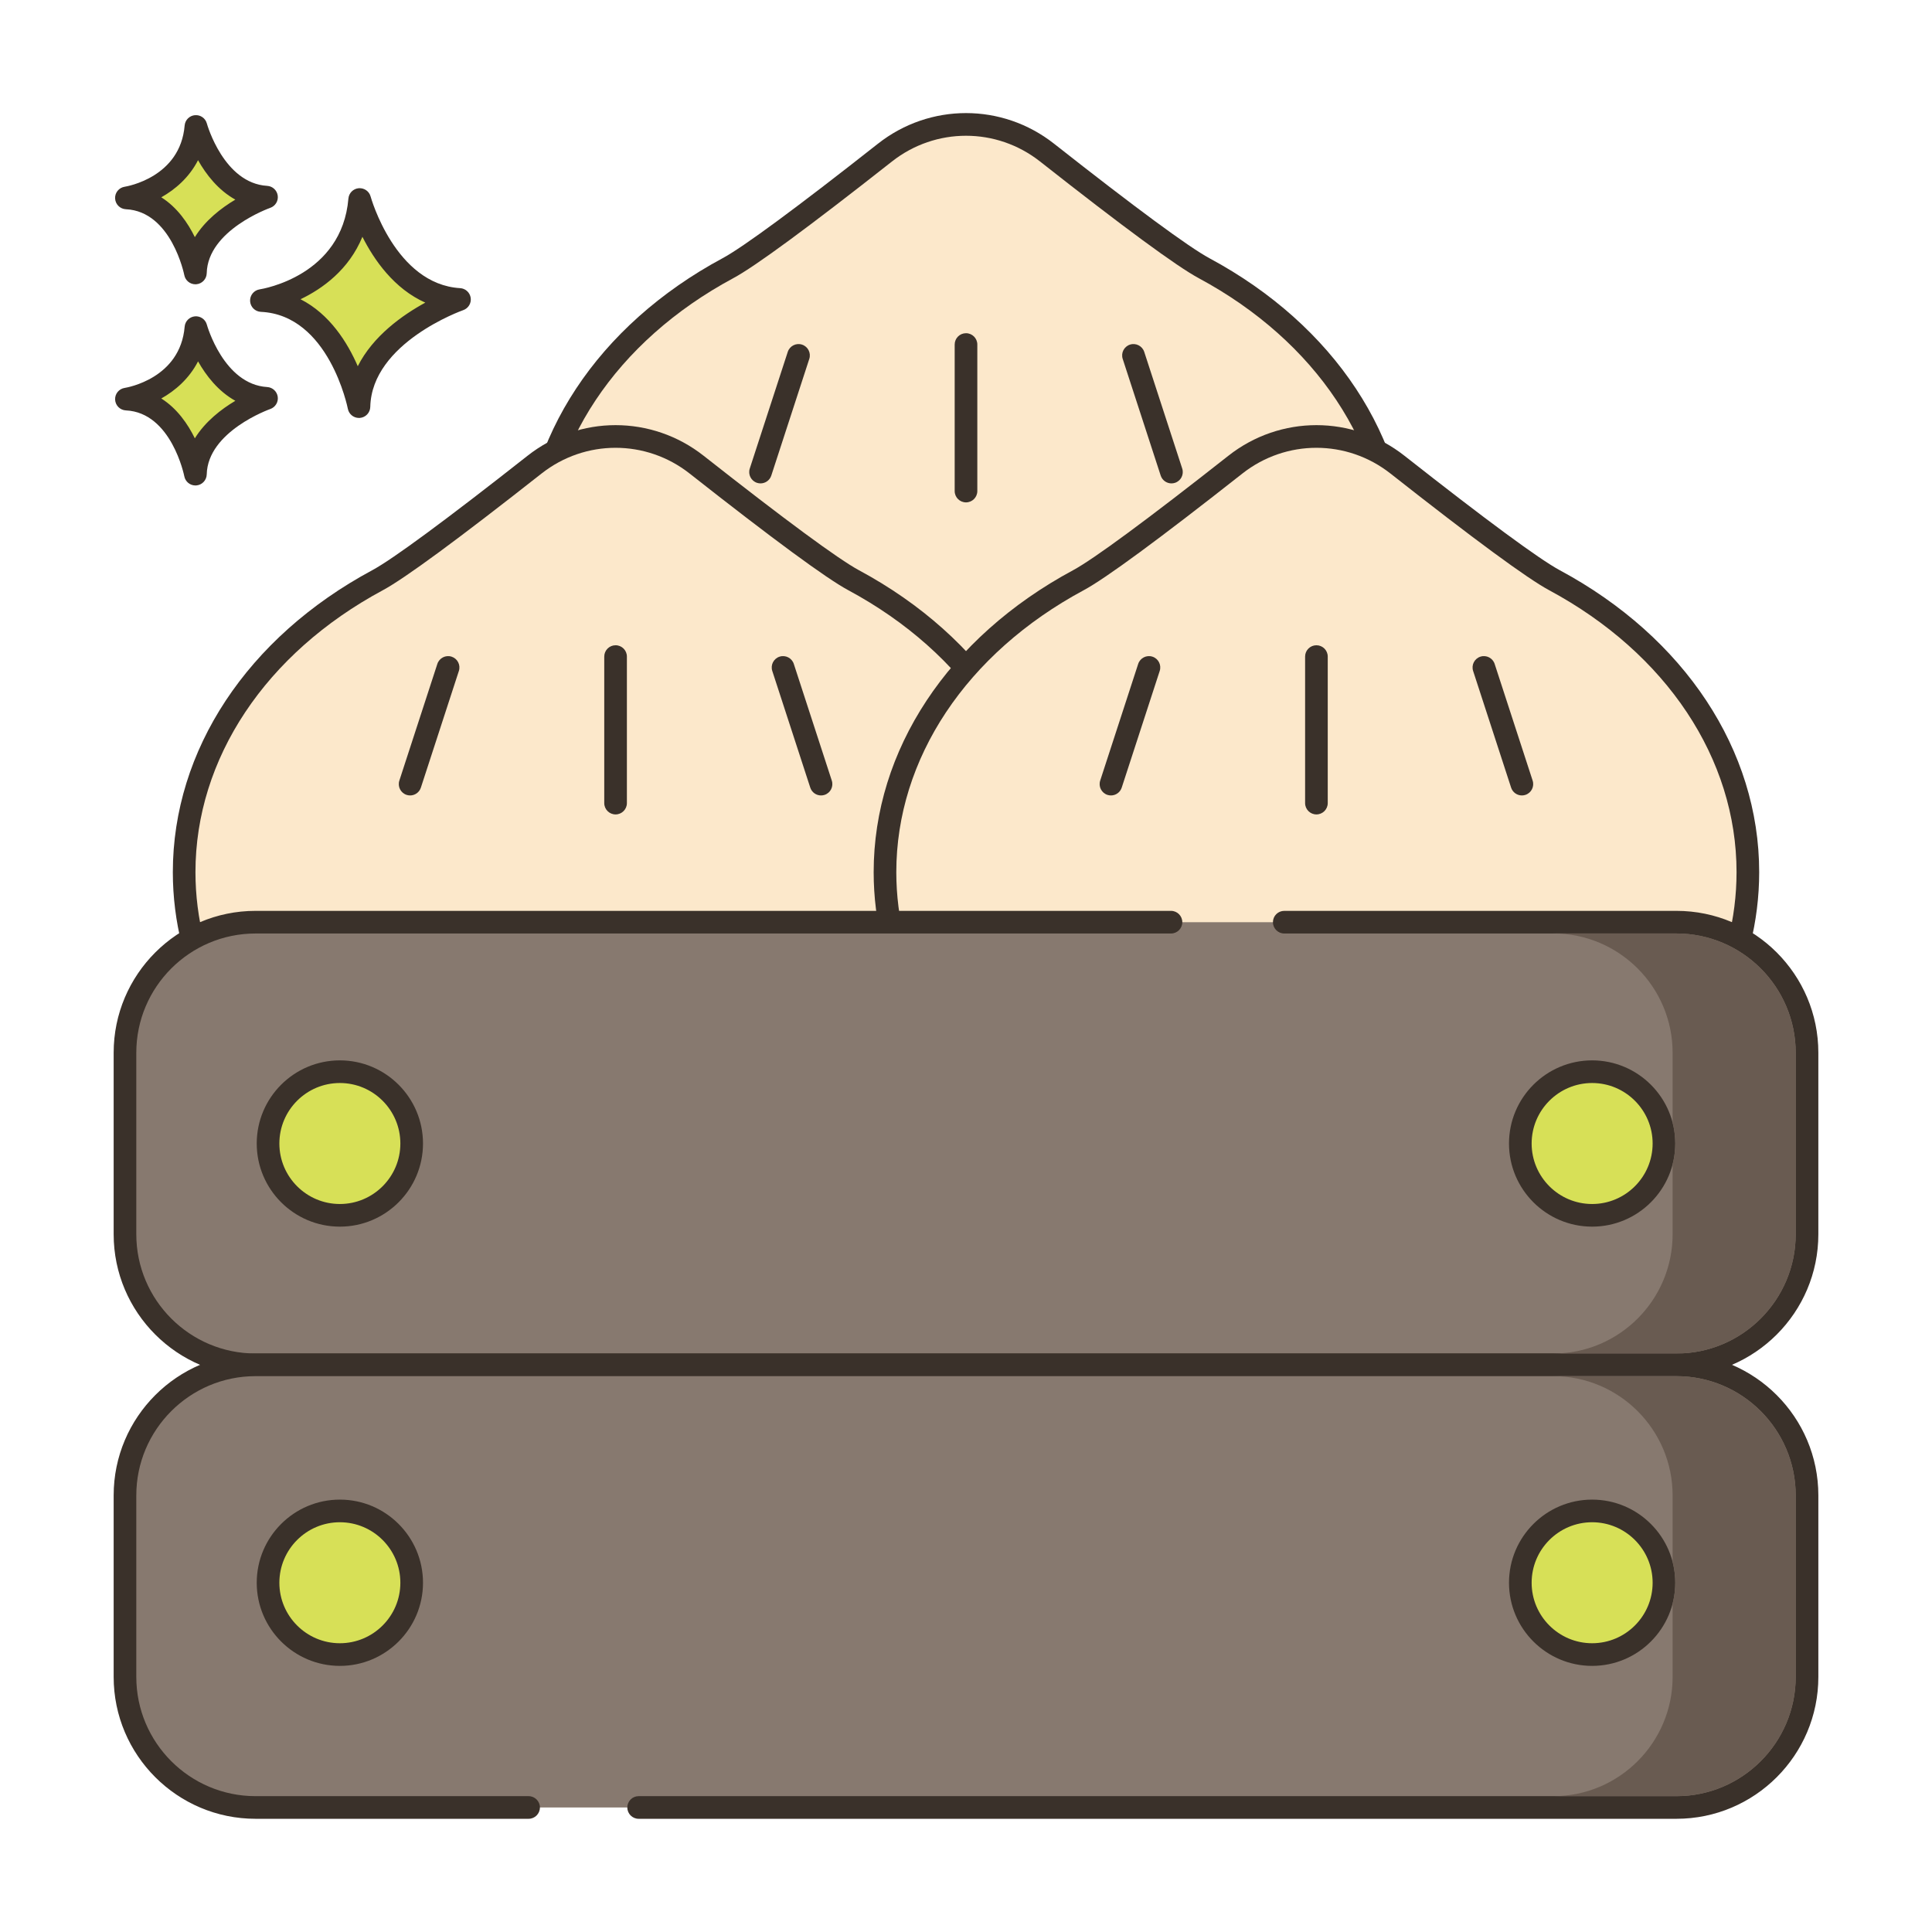 <svg id="Layer_1" enable-background="new 0 0 256 256" height="512" viewBox="0 0 256 256" width="512" xmlns="http://www.w3.org/2000/svg"><g><g><g><path d="m159.541 35.535c-3.5-1.882-13.103-9.252-20.801-15.313-6.302-4.962-15.178-4.962-21.48 0-7.699 6.061-17.302 13.432-20.801 15.313-15.442 8.302-25.627 22.523-25.627 38.679 0 25.616 25.595 46.382 57.168 46.382s57.168-20.766 57.168-46.382c0-16.156-10.184-30.377-25.627-38.679z" fill="#fce8cb"/></g></g><g><g><path d="m160.251 34.213c-2.714-1.459-9.832-6.705-20.583-15.171-6.87-5.41-16.466-5.41-23.335 0-10.753 8.467-17.871 13.713-20.584 15.171-16.541 8.893-26.417 23.847-26.417 40 0 26.402 26.318 47.882 58.669 47.882s58.669-21.479 58.669-47.882c-.001-16.153-9.877-31.106-26.419-40zm-32.251 84.883c-30.696 0-55.669-20.134-55.669-44.882 0-15.031 9.285-28.997 24.838-37.358 2.904-1.561 9.976-6.761 21.019-15.456 2.889-2.274 6.351-3.412 9.812-3.412 3.462 0 6.923 1.137 9.813 3.412 11.042 8.694 18.113 13.894 21.018 15.456 15.553 8.361 24.838 22.327 24.838 37.358 0 24.748-24.973 44.882-55.669 44.882z" fill="#3a312a"/></g></g><g><g><path d="m128 44.152c-.829 0-1.5.671-1.5 1.5v19.416c0 .829.671 1.5 1.5 1.5s1.5-.671 1.5-1.5v-19.416c0-.828-.671-1.5-1.5-1.5z" fill="#3a312a"/></g></g><g><g><path d="m106.273 45.664c-.786-.255-1.634.174-1.891.962l-5.034 15.461c-.256.788.174 1.634.962 1.891.154.05.311.074.465.074.632 0 1.22-.403 1.426-1.036l5.034-15.461c.257-.788-.174-1.635-.962-1.891z" fill="#3a312a"/></g></g><g><g><path d="m156.651 62.087-5.034-15.461c-.256-.788-1.106-1.219-1.891-.962-.788.256-1.218 1.103-.962 1.891l5.034 15.461c.206.633.794 1.036 1.426 1.036.154 0 .311-.024.465-.074.788-.257 1.218-1.103.962-1.891z" fill="#3a312a"/></g></g><g><g><path d="m113.109 76.882c-3.5-1.881-13.103-9.252-20.801-15.313-6.302-4.962-15.178-4.962-21.48 0-7.698 6.061-17.301 13.432-20.801 15.313-15.443 8.302-25.627 22.523-25.627 38.679 0 25.616 25.595 46.382 57.168 46.382s57.168-20.766 57.168-46.382c0-16.156-10.185-30.377-25.627-38.679z" fill="#fce8cb"/></g></g><g><g><path d="m113.819 75.561c-2.712-1.458-9.83-6.704-20.583-15.17-6.87-5.41-16.466-5.41-23.335 0-10.755 8.467-17.873 13.713-20.584 15.17-16.541 8.893-26.416 23.847-26.416 40.001 0 26.402 26.318 47.882 58.668 47.882s58.668-21.48 58.668-47.882c-.001-16.154-9.877-31.108-26.418-40.001zm-32.252 84.882c-30.695 0-55.668-20.134-55.668-44.882 0-15.031 9.285-28.997 24.837-37.358 2.902-1.561 9.974-6.76 21.019-15.456 2.889-2.274 6.351-3.412 9.812-3.412 3.462 0 6.924 1.137 9.813 3.412 11.043 8.694 18.115 13.895 21.018 15.456 15.553 8.361 24.838 22.327 24.838 37.358 0 24.749-24.973 44.882-55.669 44.882z" fill="#3a312a"/></g></g><g><g><path d="m81.567 85.5c-.829 0-1.5.671-1.5 1.5v19.415c0 .829.671 1.5 1.5 1.5s1.5-.671 1.5-1.5v-19.415c0-.829-.671-1.5-1.5-1.5z" fill="#3a312a"/></g></g><g><g><path d="m59.841 87.012c-.785-.256-1.634.174-1.891.962l-5.034 15.461c-.256.788.174 1.634.962 1.891.154.05.311.074.465.074.632 0 1.22-.403 1.426-1.036l5.034-15.461c.256-.788-.175-1.635-.962-1.891z" fill="#3a312a"/></g></g><g><g><path d="m110.218 103.435-5.034-15.461c-.256-.789-1.105-1.22-1.891-.962-.788.256-1.218 1.103-.962 1.891l5.034 15.461c.206.633.794 1.036 1.426 1.036.154 0 .311-.024.465-.074.788-.257 1.219-1.104.962-1.891z" fill="#3a312a"/></g></g><g><g><path d="m205.974 76.882c-3.5-1.881-13.103-9.252-20.801-15.313-6.302-4.962-15.178-4.962-21.48 0-7.699 6.061-17.301 13.432-20.801 15.313-15.442 8.302-25.627 22.523-25.627 38.679 0 25.616 25.595 46.382 57.168 46.382s57.168-20.766 57.168-46.382c0-16.156-10.185-30.377-25.627-38.679z" fill="#fce8cb"/></g></g><g><g><path d="m206.684 75.561c-2.711-1.457-9.829-6.703-20.584-15.17-6.87-5.41-16.466-5.409-23.335 0-10.753 8.467-17.871 13.712-20.583 15.17-16.542 8.893-26.417 23.847-26.417 40.001 0 26.402 26.318 47.882 58.668 47.882s58.668-21.48 58.668-47.882c0-16.154-9.876-31.108-26.417-40.001zm-32.251 84.882c-30.696 0-55.668-20.134-55.668-44.882 0-15.031 9.285-28.997 24.838-37.358 2.903-1.561 9.975-6.761 21.018-15.456 2.889-2.274 6.351-3.412 9.813-3.412 3.461 0 6.923 1.137 9.812 3.412 11.044 8.695 18.116 13.895 21.019 15.456 15.552 8.361 24.837 22.327 24.837 37.358-.001 24.749-24.974 44.882-55.669 44.882z" fill="#3a312a"/></g></g><g><g><path d="m174.433 85.5c-.829 0-1.5.671-1.5 1.5v19.415c0 .829.671 1.5 1.5 1.5s1.5-.671 1.5-1.5v-19.415c0-.829-.672-1.5-1.5-1.5z" fill="#3a312a"/></g></g><g><g><path d="m152.706 87.012c-.784-.256-1.634.174-1.891.962l-5.034 15.461c-.256.788.174 1.634.962 1.891.154.05.311.074.465.074.632 0 1.22-.403 1.426-1.036l5.034-15.461c.256-.788-.174-1.635-.962-1.891z" fill="#3a312a"/></g></g><g><g><path d="m203.083 103.435-5.034-15.461c-.257-.789-1.105-1.22-1.891-.962-.788.256-1.218 1.103-.962 1.891l5.034 15.461c.206.633.794 1.036 1.426 1.036.154 0 .311-.024.465-.074.788-.257 1.219-1.104.962-1.891z" fill="#3a312a"/></g></g><g><g><path d="m47.661 26.433c-.974 11.564-13.024 13.39-13.024 13.39 10.347.487 12.925 14.059 12.925 14.059.221-9.677 13.321-14.202 13.321-14.202-9.814-.588-13.222-13.247-13.222-13.247z" fill="#d7e057"/></g></g><g><g><path d="m60.973 38.182c-8.605-.515-11.832-12.024-11.864-12.141-.191-.702-.853-1.159-1.583-1.101-.725.066-1.298.642-1.359 1.367-.86 10.215-11.313 11.964-11.754 12.033-.763.115-1.313.79-1.273 1.56s.657 1.384 1.428 1.421c9.028.425 11.499 12.718 11.523 12.842.137.711.759 1.217 1.472 1.217.042 0 .084-.002.126-.005.764-.064 1.357-.693 1.375-1.459.194-8.509 12.191-12.777 12.313-12.819.675-.235 1.092-.914.994-1.623-.101-.708-.684-1.249-1.398-1.292zm-13.566 10.345c-1.357-3.13-3.709-6.907-7.587-8.876 2.931-1.405 6.409-3.913 8.202-8.273 1.551 3.071 4.199 6.88 8.333 8.722-3.007 1.641-6.922 4.406-8.948 8.427z" fill="#3a312a"/></g></g><g><g><path d="m25.963 43.413c-.689 8.179-9.213 9.471-9.213 9.471 7.318.344 9.142 9.944 9.142 9.944.156-6.844 9.422-10.045 9.422-10.045-6.941-.416-9.351-9.37-9.351-9.37z" fill="#d7e057"/></g></g><g><g><path d="m35.404 51.285c-5.767-.345-7.973-8.186-7.994-8.265-.19-.702-.852-1.165-1.582-1.102-.726.066-1.299.642-1.36 1.368-.579 6.871-7.646 8.067-7.942 8.114-.763.115-1.314.79-1.273 1.56.04.77.657 1.384 1.428 1.421 6.035.284 7.723 8.644 7.739 8.726.135.713.759 1.22 1.472 1.22.042 0 .083-.001.125-.005.765-.063 1.358-.694 1.376-1.461.13-5.709 8.331-8.634 8.413-8.662.676-.234 1.094-.913.996-1.622-.099-.707-.683-1.249-1.398-1.292zm-9.585 6.795c-.924-1.885-2.34-3.947-4.447-5.28 1.856-1.041 3.697-2.63 4.871-4.916 1.057 1.874 2.655 3.954 4.941 5.224-1.85 1.1-3.989 2.74-5.365 4.972z" fill="#3a312a"/></g></g><g><g><path d="m25.963 16.756c-.689 8.18-9.213 9.471-9.213 9.471 7.318.345 9.142 9.944 9.142 9.944.156-6.845 9.422-10.045 9.422-10.045-6.941-.416-9.351-9.37-9.351-9.37z" fill="#d7e057"/></g></g><g><g><path d="m35.404 24.628c-5.744-.344-7.956-8.125-7.994-8.263-.19-.703-.853-1.168-1.583-1.103-.726.065-1.299.642-1.36 1.368-.579 6.871-7.646 8.067-7.942 8.114-.763.115-1.314.79-1.273 1.56.04.77.657 1.384 1.428 1.421 6.035.284 7.723 8.644 7.739 8.725.135.713.759 1.22 1.472 1.22.042 0 .083-.001.125-.005.765-.063 1.358-.694 1.376-1.461.13-5.709 8.331-8.633 8.413-8.661.676-.234 1.094-.913.996-1.622s-.682-1.25-1.397-1.293zm-9.585 6.795c-.924-1.886-2.34-3.947-4.447-5.28 1.855-1.041 3.697-2.63 4.87-4.917 1.057 1.874 2.654 3.955 4.941 5.224-1.849 1.101-3.988 2.74-5.364 4.973z" fill="#3a312a"/></g></g><g><g><path d="m222.139 122.194h-188.278c-9.555 0-17.301 7.746-17.301 17.301v24.05c0 9.555 7.746 17.301 17.301 17.301h188.278c9.555 0 17.301-7.746 17.301-17.301v-24.05c0-9.555-7.746-17.301-17.301-17.301z" fill="#87796f"/></g></g><g><g><path d="m222.139 120.694h-51.968c-.829 0-1.5.671-1.5 1.5s.671 1.5 1.5 1.5h51.968c8.713 0 15.801 7.088 15.801 15.801v24.05c0 8.713-7.088 15.801-15.801 15.801h-188.278c-8.713 0-15.801-7.088-15.801-15.801v-24.05c0-8.713 7.088-15.801 15.801-15.801h121.301c.829 0 1.5-.671 1.5-1.5s-.671-1.5-1.5-1.5h-121.301c-10.367 0-18.801 8.434-18.801 18.801v24.05c0 10.367 8.434 18.801 18.801 18.801h188.278c10.367 0 18.801-8.434 18.801-18.801v-24.05c0-10.367-8.434-18.801-18.801-18.801z" fill="#3a312a"/></g></g><g><g><path d="m222.139 180.847h-188.278c-9.555 0-17.301 7.746-17.301 17.301v24.051c0 9.555 7.746 17.301 17.301 17.301h36.181 14.581 137.516c9.555 0 17.301-7.746 17.301-17.301v-24.051c0-9.555-7.746-17.301-17.301-17.301z" fill="#87796f"/></g></g><g><g><path d="m222.139 179.347h-188.278c-10.367 0-18.801 8.434-18.801 18.801v24.051c0 10.367 8.434 18.801 18.801 18.801h36.181c.829 0 1.5-.671 1.5-1.5s-.671-1.5-1.5-1.5h-36.181c-8.713 0-15.801-7.088-15.801-15.801v-24.051c0-8.712 7.088-15.801 15.801-15.801h188.278c8.713 0 15.801 7.088 15.801 15.801v24.051c0 8.713-7.088 15.801-15.801 15.801h-137.516c-.829 0-1.5.671-1.5 1.5s.671 1.5 1.5 1.5h137.517c10.367 0 18.801-8.434 18.801-18.801v-24.051c-.001-10.367-8.435-18.801-18.802-18.801z" fill="#3a312a"/></g></g><g><g><ellipse cx="45.034" cy="209.721" fill="#d7e057" rx="9.516" ry="9.516" transform="matrix(.973 -.23 .23 .973 -46.98 15.957)"/></g></g><g><g><path d="m45.034 198.706c-6.074 0-11.016 4.942-11.016 11.016s4.941 11.016 11.016 11.016 11.016-4.941 11.016-11.016c0-6.074-4.942-11.016-11.016-11.016zm0 19.031c-4.42 0-8.016-3.596-8.016-8.016s3.596-8.016 8.016-8.016 8.016 3.596 8.016 8.016c0 4.421-3.596 8.016-8.016 8.016z" fill="#3a312a"/></g></g><g><g><ellipse cx="45.034" cy="151.521" fill="#d7e057" rx="9.516" ry="9.516" transform="matrix(.707 -.707 .707 .707 -93.951 76.223)"/></g></g><g><g><path d="m45.034 140.505c-6.074 0-11.016 4.941-11.016 11.016 0 6.074 4.941 11.016 11.016 11.016s11.016-4.942 11.016-11.016c0-6.075-4.942-11.016-11.016-11.016zm0 19.032c-4.42 0-8.016-3.596-8.016-8.016s3.596-8.016 8.016-8.016 8.016 3.596 8.016 8.016c0 4.419-3.596 8.016-8.016 8.016z" fill="#3a312a"/></g></g><g><g><ellipse cx="210.966" cy="209.721" fill="#d7e057" rx="9.516" ry="9.516" transform="matrix(.698 -.716 .716 .698 -86.471 214.283)"/></g></g><g><g><path d="m210.966 198.706c-6.074 0-11.016 4.942-11.016 11.016s4.942 11.016 11.016 11.016 11.016-4.941 11.016-11.016c0-6.074-4.942-11.016-11.016-11.016zm0 19.031c-4.42 0-8.016-3.596-8.016-8.016s3.596-8.016 8.016-8.016 8.016 3.596 8.016 8.016c0 4.421-3.596 8.016-8.016 8.016z" fill="#3a312a"/></g></g><g><g><ellipse cx="210.966" cy="151.521" fill="#d7e057" rx="9.516" ry="9.516" transform="matrix(.972 -.237 .237 .972 -29.919 54.364)"/></g></g><g><g><path d="m210.966 140.505c-6.074 0-11.016 4.941-11.016 11.016 0 6.074 4.942 11.016 11.016 11.016s11.016-4.942 11.016-11.016c0-6.075-4.942-11.016-11.016-11.016zm0 19.032c-4.42 0-8.016-3.596-8.016-8.016s3.596-8.016 8.016-8.016 8.016 3.596 8.016 8.016c0 4.419-3.596 8.016-8.016 8.016z" fill="#3a312a"/></g></g><g><g><path d="m222.14 123.689h-16.31c8.71 0 15.8 7.09 15.8 15.81v9.27c.23.88.35 1.8.35 2.75s-.12 1.87-.35 2.75v9.28c0 8.71-7.09 15.8-15.8 15.8h16.31c8.71 0 15.8-7.09 15.8-15.8v-24.05c0-8.72-7.09-15.81-15.8-15.81z" fill="#695b51"/></g></g><g><g><path d="m222.14 182.35h-16.31c8.71 0 15.8 7.09 15.8 15.8v8.82c.23.88.35 1.8.35 2.75s-.12 1.87-.35 2.75v9.73c0 8.71-7.09 15.8-15.8 15.8h16.31c8.71 0 15.8-7.09 15.8-15.8v-24.05c0-8.711-7.09-15.8-15.8-15.8z" fill="#695b51"/></g></g></g></svg>
